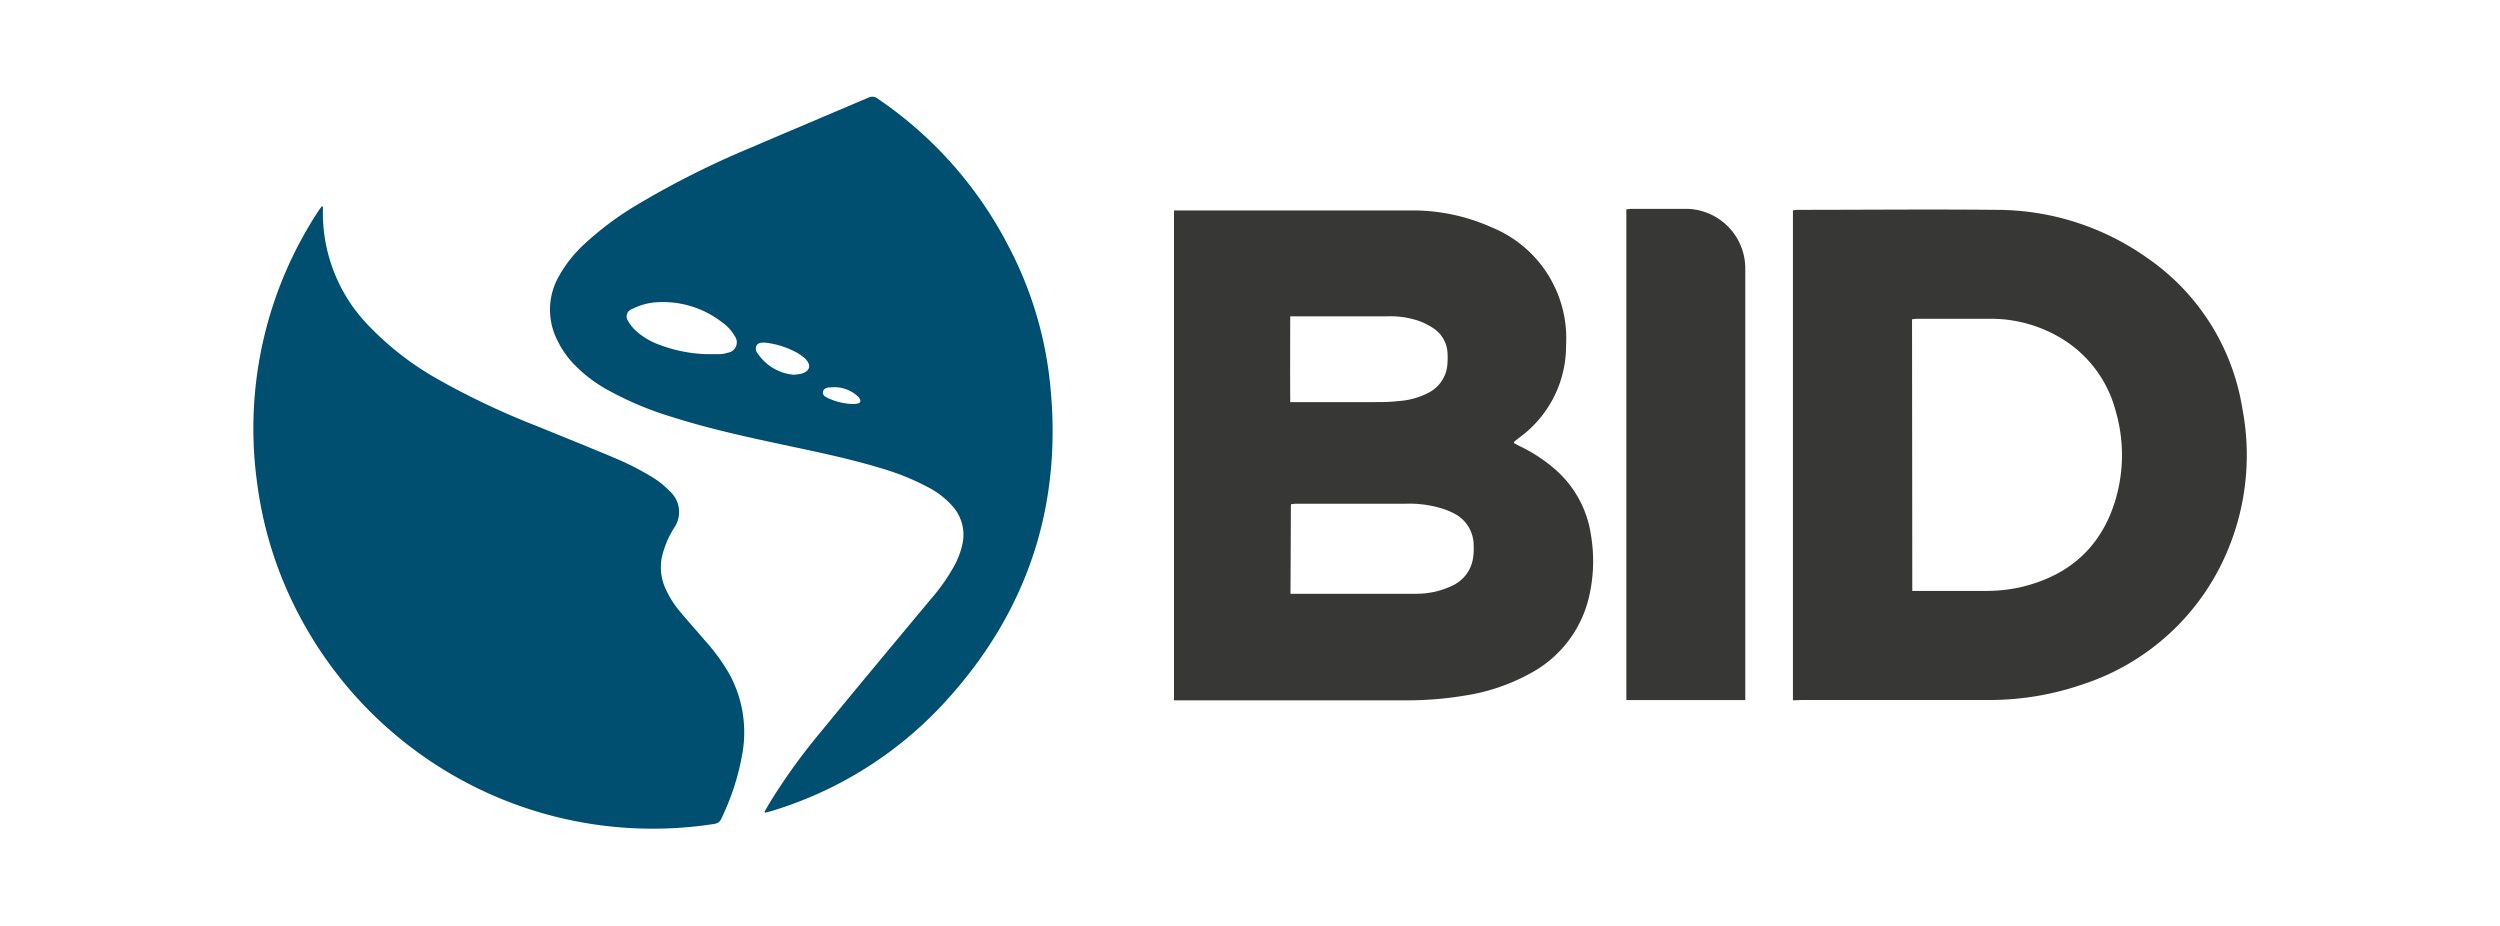 <svg id="Layer_1" data-name="Layer 1" xmlns="http://www.w3.org/2000/svg" viewBox="0 0 297 110"><title>BID</title><path d="M38.36,24.55V25A19.21,19.21,0,0,0,44,38.9,35.48,35.48,0,0,0,51.92,45a91.72,91.72,0,0,0,11.81,5.6c3.3,1.35,6.62,2.67,9.9,4.07a33.33,33.33,0,0,1,3.83,2,10.4,10.4,0,0,1,2.08,1.66,3.31,3.31,0,0,1,.52,4.42,11.2,11.2,0,0,0-1.45,3.52A6.21,6.21,0,0,0,79,69.79a11.52,11.52,0,0,0,1.9,3c.94,1.13,1.92,2.22,2.88,3.34a23.17,23.17,0,0,1,2.9,4,14.46,14.46,0,0,1,1.55,9.17,29,29,0,0,1-2.56,8c-.23.5-.61.55-1,.61A47.46,47.46,0,0,1,35.44,72.9a46.24,46.24,0,0,1-4.91-15.65A47.06,47.06,0,0,1,37.87,25c.12-.18.25-.34.37-.51Z" style="fill:#004e70"/><path d="M139.47,83.2V25c.2,0,.36,0,.53,0,9.26,0,18.52,0,27.78,0a22.86,22.86,0,0,1,9.41,2A14.23,14.23,0,0,1,186.05,41a13.47,13.47,0,0,1-5.57,11l-.57.44s0,.08-.08.18c.22.12.44.25.67.36a18.66,18.66,0,0,1,4.23,2.76A12.77,12.77,0,0,1,189,63.53a18.63,18.63,0,0,1-.23,7.4,13.85,13.85,0,0,1-6.85,9,23.43,23.43,0,0,1-8,2.72,41.67,41.67,0,0,1-7.06.55H139.47Zm13.84-12.66h10.2c1.59,0,3.18,0,4.77,0a9.89,9.89,0,0,0,4.33-1A4.29,4.29,0,0,0,175,66.28a7.57,7.57,0,0,0,.07-1.51A4.23,4.23,0,0,0,173,61.14a8.47,8.47,0,0,0-1.44-.65,13.18,13.18,0,0,0-4.49-.65c-4.36,0-8.72,0-13.08,0a4.67,4.67,0,0,0-.63.07Zm0-22.77h9.93c.94,0,1.88,0,2.82-.12a8.89,8.89,0,0,0,3.66-1,4.12,4.12,0,0,0,2.24-3.56,8.42,8.42,0,0,0,0-1.23A3.72,3.72,0,0,0,170.29,39a8,8,0,0,0-1.8-.9,10.59,10.59,0,0,0-3.71-.52c-3.56,0-7.13,0-10.7,0-.24,0-.47,0-.8,0C153.27,41,153.26,44.35,153.28,47.77Z" style="fill:#373736"/><path d="M90.82,96.45c.18-.31.35-.63.53-.93a70.23,70.23,0,0,1,5.84-8.18c4.44-5.43,8.94-10.82,13.43-16.21a22.45,22.45,0,0,0,2.74-3.9,9.65,9.65,0,0,0,1-2.71,5.08,5.08,0,0,0-1.24-4.43,10,10,0,0,0-2.85-2.2,29.63,29.63,0,0,0-5.76-2.31C101,54.52,97.39,53.76,93.81,53c-4.68-1-9.37-2-14-3.47a39.07,39.07,0,0,1-7.77-3.29,16.65,16.65,0,0,1-3.88-3,10.66,10.66,0,0,1-1.93-2.78,8,8,0,0,1,.16-7.63,15.26,15.26,0,0,1,3-3.8,36.62,36.62,0,0,1,6.43-4.78A105.63,105.63,0,0,1,89.1,17.58c4.69-2,9.41-4,14.11-6a1,1,0,0,1,1.06.14,47.34,47.34,0,0,1,15.5,17.45,44.89,44.89,0,0,1,4.85,15.29c1.88,15.13-2.4,28.33-12.83,39.45a45.94,45.94,0,0,1-20,12.4c-.29.09-.58.16-.88.24Zm-7-54.38c.68,0,1.21,0,1.73,0a3.18,3.18,0,0,0,.92-.17,1.25,1.25,0,0,0,.8-2,5.12,5.12,0,0,0-1.51-1.63,11.46,11.46,0,0,0-7.92-2.35,7.44,7.44,0,0,0-2.76.8.91.91,0,0,0-.48,1.38,4.81,4.81,0,0,0,1,1.25A8.42,8.42,0,0,0,78.45,41,17.23,17.23,0,0,0,83.81,42.07Zm10.48,2.45a7.27,7.27,0,0,0,.92-.13c1-.29,1.21-1,.45-1.77a5.57,5.57,0,0,0-1.24-.85,10.18,10.18,0,0,0-3.57-1.07c-.39,0-.81,0-1,.38a.9.9,0,0,0,.22,1A5.73,5.73,0,0,0,94.29,44.52Zm7,3.48a4.71,4.71,0,0,0,.59-.06c.33-.08.41-.3.23-.6a1.47,1.47,0,0,0-.29-.32,4.07,4.07,0,0,0-3.13-1c-.38,0-.84.08-.93.52s.35.65.69.8A7.69,7.69,0,0,0,101.32,48Z" style="fill:#004e70"/><path d="M213,83.2V25a3.89,3.89,0,0,1,.56-.07c7.86,0,15.73-.08,23.59,0A31,31,0,0,1,255,30.58a26.85,26.85,0,0,1,11.4,18,29.31,29.31,0,0,1-3,19.42,28.09,28.09,0,0,1-16,13.31,34,34,0,0,1-11.22,1.85c-7.38,0-14.76,0-22.14,0Zm14.18-13c.27,0,.46,0,.65,0h8a18.66,18.66,0,0,0,4.16-.43c5.8-1.34,9.7-4.78,11.37-10.53a18.68,18.68,0,0,0,0-10.35,14.32,14.32,0,0,0-6.19-8.52,16.21,16.21,0,0,0-8.64-2.5c-2.94,0-5.88,0-8.82,0a3.89,3.89,0,0,0-.56.07Z" style="fill:#373736"/><path d="M193.21,83.17V24.86c.22,0,.43-.05.64-.05h6.44a7.09,7.09,0,0,1,7.05,7V83.17Z" style="fill:#373736"/></svg>